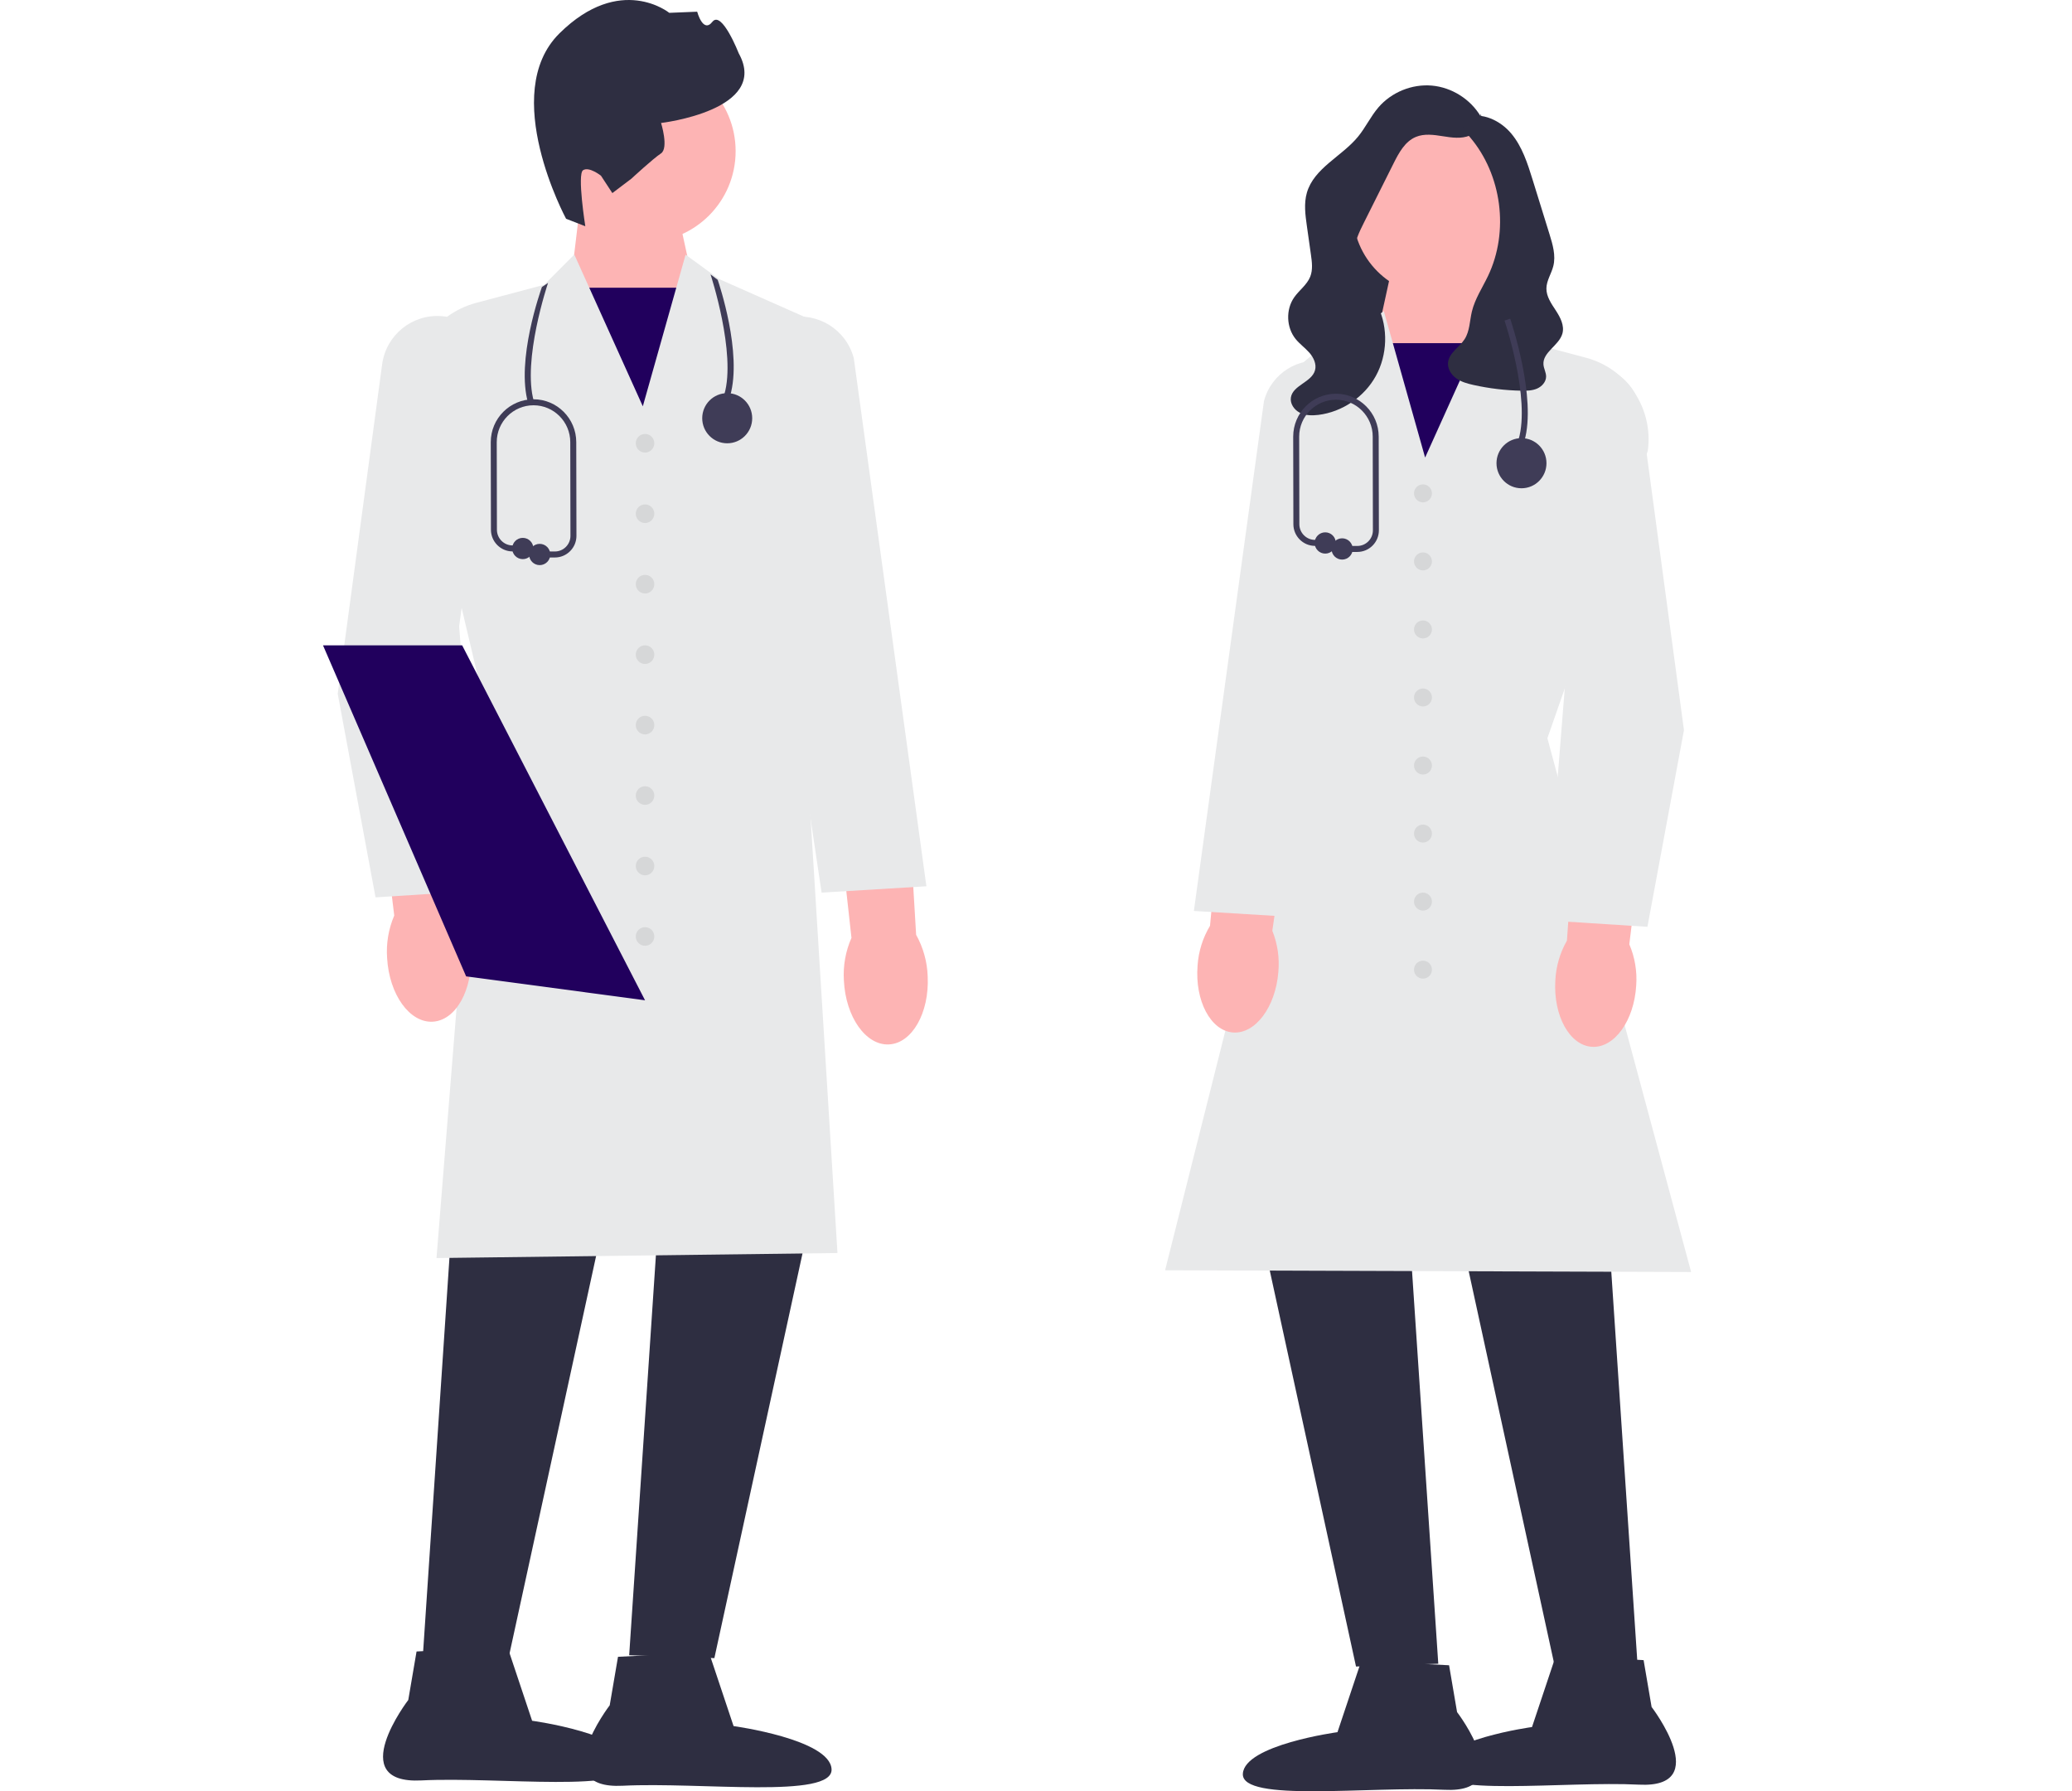 <svg width="155" height="134" viewBox="0 0 155 134" fill="none" xmlns="http://www.w3.org/2000/svg">
<path d="M50.342 14.241L52.02 21.922L48.451 32.613L42.701 21.126L43.499 14.462L50.342 14.241Z" fill="#FDB4B4"/>
<path d="M52.333 21.524H42.404V33.558H52.333V21.524Z" fill="#21005D"/>
<path d="M48.25 18.11C51.995 18.11 55.03 15.065 55.03 11.308C55.03 7.552 51.995 4.507 48.25 4.507C44.505 4.507 41.47 7.552 41.47 11.308C41.47 15.065 44.505 18.11 48.25 18.11Z" fill="#FDB4B4"/>
<path d="M42.347 16.366C42.347 16.366 37.293 7.003 41.85 2.497C46.407 -2.009 50.065 0.96 50.065 0.96L52.154 0.875C52.154 0.875 52.59 2.524 53.292 1.631C53.994 0.739 55.264 3.99 55.264 3.99C57.62 8.246 49.452 9.2 49.452 9.2C49.452 9.2 50.042 11.085 49.443 11.479C48.843 11.874 47.242 13.359 47.242 13.359L45.808 14.445L44.956 13.143C44.956 13.143 44.066 12.438 43.616 12.734C43.167 13.03 43.785 16.925 43.785 16.925L42.347 16.366Z" fill="#2E2E41"/>
<path d="M34.213 85.251L31.621 124.041L37.994 124.257L46.419 85.576L34.213 85.251Z" fill="#2E2E41"/>
<path d="M49.66 85.034L47.067 123.824L53.44 124.041L61.865 85.359L49.66 85.034Z" fill="#2E2E41"/>
<path d="M32.653 94.113L36.045 51.865L30.843 29.866C30.394 26.596 32.448 23.502 35.618 22.658L40.709 21.303L42.962 19.043L48.087 30.396L51.288 19.051L53.784 20.872L61.188 24.149L61.185 24.226L59.997 50.801L62.648 93.737L62.53 93.739L32.653 94.113Z" fill="#E8E9EA"/>
<path d="M53.03 123.6L54.876 129.126C54.876 129.126 62.094 130.11 62.207 132.352C62.319 134.594 52.396 133.296 46.585 133.589C40.775 133.882 45.611 127.57 45.611 127.57L46.231 123.943L53.03 123.6Z" fill="#2E2E41"/>
<path d="M37.961 123.202L39.806 128.728C39.806 128.728 47.025 129.712 47.138 131.954C47.25 134.196 37.327 132.898 31.516 133.191C25.705 133.484 30.542 127.172 30.542 127.172L31.161 123.545L37.961 123.202Z" fill="#2E2E41"/>
<path d="M28.959 71.676C28.88 70.586 29.063 69.494 29.492 68.49L28.115 57.157L33.51 56.657L34.326 68.207C34.868 69.154 35.176 70.217 35.225 71.308C35.383 74.037 34.109 76.33 32.379 76.431C30.648 76.533 29.117 74.403 28.959 71.676Z" fill="#FDB4B4"/>
<path d="M63.128 73.339C63.061 72.249 63.256 71.158 63.696 70.159L62.442 58.812L67.842 58.371L68.533 69.929C69.064 70.882 69.361 71.949 69.398 73.04C69.527 75.77 68.228 78.05 66.496 78.132C64.764 78.214 63.256 76.069 63.128 73.339Z" fill="#FDB4B4"/>
<path d="M28.093 67.131L28.075 67.033L25.264 51.9L28.586 27.258C28.882 25.058 30.84 23.473 33.049 23.651C34.202 23.743 35.237 24.292 35.963 25.196C36.688 26.1 37.002 27.231 36.847 28.381L34.346 46.862L35.921 66.63L28.093 67.131Z" fill="#E8E9EA"/>
<path d="M61.462 66.776L55.809 28.925C55.515 27.815 55.687 26.653 56.296 25.666C56.904 24.679 57.863 24.006 58.996 23.771C61.164 23.321 63.304 24.651 63.87 26.797L69.301 66.3L61.462 66.776Z" fill="#E8E9EA"/>
<path d="M48.254 33.856C48.637 33.856 48.947 33.544 48.947 33.16C48.947 32.775 48.637 32.464 48.254 32.464C47.87 32.464 47.56 32.775 47.56 33.16C47.56 33.544 47.87 33.856 48.254 33.856Z" fill="#D6D7D8"/>
<path d="M48.254 39.127C48.637 39.127 48.947 38.815 48.947 38.431C48.947 38.046 48.637 37.734 48.254 37.734C47.87 37.734 47.56 38.046 47.56 38.431C47.56 38.815 47.87 39.127 48.254 39.127Z" fill="#D6D7D8"/>
<path d="M48.254 44.398C48.637 44.398 48.947 44.086 48.947 43.702C48.947 43.317 48.637 43.005 48.254 43.005C47.87 43.005 47.56 43.317 47.56 43.702C47.56 44.086 47.87 44.398 48.254 44.398Z" fill="#D6D7D8"/>
<path d="M48.254 49.669C48.637 49.669 48.947 49.357 48.947 48.972C48.947 48.588 48.637 48.276 48.254 48.276C47.87 48.276 47.56 48.588 47.56 48.972C47.56 49.357 47.87 49.669 48.254 49.669Z" fill="#D6D7D8"/>
<path d="M48.254 54.94C48.637 54.94 48.947 54.628 48.947 54.243C48.947 53.859 48.637 53.547 48.254 53.547C47.87 53.547 47.56 53.859 47.56 54.243C47.56 54.628 47.87 54.94 48.254 54.94Z" fill="#D6D7D8"/>
<path d="M48.254 60.21C48.637 60.21 48.947 59.899 48.947 59.514C48.947 59.13 48.637 58.818 48.254 58.818C47.87 58.818 47.56 59.13 47.56 59.514C47.56 59.899 47.87 60.21 48.254 60.21Z" fill="#D6D7D8"/>
<path d="M48.254 65.481C48.637 65.481 48.947 65.17 48.947 64.785C48.947 64.401 48.637 64.089 48.254 64.089C47.87 64.089 47.56 64.401 47.56 64.785C47.56 65.17 47.87 65.481 48.254 65.481Z" fill="#D6D7D8"/>
<path d="M48.254 70.752C48.637 70.752 48.947 70.441 48.947 70.056C48.947 69.672 48.637 69.36 48.254 69.36C47.87 69.36 47.56 69.672 47.56 70.056C47.56 70.441 47.87 70.752 48.254 70.752Z" fill="#D6D7D8"/>
<path d="M48.254 74.83L35.123 73.074L34.87 73.041L28.16 57.518L24.163 48.277H34.573L48.254 74.83Z" fill="#21005D"/>
<path d="M100.901 15.93L109.25 11.342V24.45H99.595L100.901 15.93Z" fill="#2E2E41"/>
<path d="M111.039 18.852L111.81 25.287L106.257 36.38L102.811 26.055L104.431 18.638L111.039 18.852Z" fill="#FDB4B4"/>
<path d="M112.096 25.671H102.509V37.292H112.096V25.671Z" fill="#21005D"/>
<path d="M120.006 87.211L122.509 124.67L116.355 124.88L108.22 87.525L120.006 87.211Z" fill="#2E2E41"/>
<path d="M105.09 87.002L107.593 124.461L101.439 124.67L93.304 87.316L105.09 87.002Z" fill="#2E2E41"/>
<path d="M126.508 95.156L126.361 95.156L87.157 95.027L87.192 94.888L97.272 54.828L94.747 34.611C94.268 30.78 96.313 27.16 99.834 25.601L101.105 25.039L103.52 23.277L106.609 34.228L111.556 23.269L113.736 25.454L118.65 26.763C121.714 27.578 123.699 30.568 123.267 33.718L123.262 33.739L115.756 55.224L126.508 95.156Z" fill="#E8E9EA"/>
<path d="M101.835 124.245L108.401 124.576L108.999 128.079C108.999 128.079 113.67 134.174 108.059 133.891C102.448 133.608 92.865 134.862 92.974 132.697C93.082 130.532 100.053 129.581 100.053 129.581L101.835 124.245Z" fill="#2E2E41"/>
<path d="M116.387 123.861L122.953 124.192L123.551 127.695C123.551 127.695 128.222 133.79 122.611 133.507C117 133.224 107.417 134.478 107.525 132.313C107.634 130.148 114.605 129.197 114.605 129.197L116.387 123.861Z" fill="#2E2E41"/>
<path d="M122.4 73.718C122.247 76.353 120.768 78.409 119.097 78.311C117.426 78.213 116.196 75.998 116.349 73.363C116.396 72.31 116.693 71.283 117.217 70.368L118.005 59.215L123.214 59.698L121.884 70.641C122.299 71.611 122.476 72.666 122.4 73.718Z" fill="#FDB4B4"/>
<path d="M95.629 72.716C95.42 75.347 93.898 77.371 92.229 77.237C90.561 77.104 89.377 74.864 89.587 72.232C89.656 71.18 89.975 70.16 90.518 69.257L91.542 58.123L96.74 58.716L95.179 69.629C95.572 70.608 95.727 71.666 95.629 72.716Z" fill="#FDB4B4"/>
<path d="M123.239 69.333L115.673 68.849L115.682 68.735L117.193 49.756L114.779 31.909C114.628 30.798 114.932 29.704 115.633 28.831C116.335 27.957 117.335 27.427 118.45 27.337C120.584 27.168 122.477 28.698 122.764 30.824L125.972 54.621L125.969 54.639L123.239 69.333Z" fill="#E8E9EA"/>
<path d="M96.888 68.606L89.311 68.147L89.327 68.027L94.553 30.007C95.102 27.919 97.172 26.635 99.266 27.069C100.362 27.297 101.289 27.947 101.877 28.901C102.465 29.855 102.632 30.978 102.345 32.062L96.888 68.606Z" fill="#E8E9EA"/>
<path d="M106.448 37.58C106.819 37.58 107.119 37.279 107.119 36.908C107.119 36.537 106.819 36.236 106.448 36.236C106.078 36.236 105.778 36.537 105.778 36.908C105.778 37.279 106.078 37.58 106.448 37.58Z" fill="#D6D7D8"/>
<path d="M106.448 42.67C106.819 42.67 107.119 42.369 107.119 41.998C107.119 41.627 106.819 41.326 106.448 41.326C106.078 41.326 105.778 41.627 105.778 41.998C105.778 42.369 106.078 42.67 106.448 42.67Z" fill="#D6D7D8"/>
<path d="M106.448 47.76C106.819 47.76 107.119 47.459 107.119 47.088C107.119 46.717 106.819 46.416 106.448 46.416C106.078 46.416 105.778 46.717 105.778 47.088C105.778 47.459 106.078 47.76 106.448 47.76Z" fill="#D6D7D8"/>
<path d="M106.448 52.85C106.819 52.85 107.119 52.549 107.119 52.178C107.119 51.807 106.819 51.506 106.448 51.506C106.078 51.506 105.778 51.807 105.778 52.178C105.778 52.549 106.078 52.85 106.448 52.85Z" fill="#D6D7D8"/>
<path d="M106.448 57.941C106.819 57.941 107.119 57.639 107.119 57.268C107.119 56.897 106.819 56.596 106.448 56.596C106.078 56.596 105.778 56.897 105.778 57.268C105.778 57.639 106.078 57.941 106.448 57.941Z" fill="#D6D7D8"/>
<path d="M106.448 63.031C106.819 63.031 107.119 62.73 107.119 62.358C107.119 61.987 106.819 61.686 106.448 61.686C106.078 61.686 105.778 61.987 105.778 62.358C105.778 62.73 106.078 63.031 106.448 63.031Z" fill="#D6D7D8"/>
<path d="M106.448 68.121C106.819 68.121 107.119 67.82 107.119 67.448C107.119 67.077 106.819 66.776 106.448 66.776C106.078 66.776 105.778 67.077 105.778 67.448C105.778 67.82 106.078 68.121 106.448 68.121Z" fill="#D6D7D8"/>
<path d="M106.448 73.211C106.819 73.211 107.119 72.91 107.119 72.538C107.119 72.167 106.819 71.866 106.448 71.866C106.078 71.866 105.778 72.167 105.778 72.538C105.778 72.91 106.078 73.211 106.448 73.211Z" fill="#D6D7D8"/>
<path d="M107.466 22.136C110.928 22.136 113.734 19.321 113.734 15.848C113.734 12.375 110.928 9.56 107.466 9.56C104.004 9.56 101.197 12.375 101.197 15.848C101.197 19.321 104.004 22.136 107.466 22.136Z" fill="#FDB4B4"/>
<path d="M110.751 8.508C111.051 9.12 110.575 9.886 109.944 10.143C109.314 10.401 108.602 10.297 107.93 10.19C107.257 10.082 106.544 9.981 105.916 10.243C105.102 10.582 104.644 11.433 104.249 12.223C103.511 13.697 102.774 15.172 102.036 16.646C101.676 17.366 101.307 18.119 101.3 18.925C101.288 20.404 102.458 21.586 103.087 22.924C103.853 24.553 103.79 26.549 102.922 28.126C102.054 29.703 100.404 30.82 98.622 31.038C98.153 31.095 97.656 31.088 97.235 30.875C96.813 30.661 96.491 30.194 96.569 29.727C96.722 28.813 98.115 28.599 98.37 27.709C98.504 27.244 98.267 26.747 97.949 26.384C97.63 26.021 97.227 25.737 96.923 25.362C96.222 24.495 96.175 23.158 96.814 22.245C97.189 21.708 97.77 21.309 98.013 20.701C98.22 20.182 98.145 19.598 98.066 19.045C97.966 18.334 97.865 17.623 97.764 16.912C97.647 16.082 97.531 15.223 97.763 14.418C98.295 12.573 100.371 11.707 101.589 10.226C102.155 9.537 102.535 8.709 103.116 8.033C104.09 6.898 105.623 6.273 107.11 6.403C108.597 6.533 110 7.416 110.763 8.702" fill="#2E2E41"/>
<path d="M109.761 8.624C109.455 8.734 109.342 9.134 109.43 9.448C109.518 9.762 109.749 10.011 109.96 10.259C112.35 13.065 112.905 17.308 111.318 20.637C110.896 21.523 110.334 22.356 110.106 23.311C109.941 24.006 109.95 24.767 109.566 25.369C109.175 25.981 108.4 26.391 108.323 27.114C108.274 27.578 108.556 28.029 108.934 28.301C109.312 28.573 109.773 28.697 110.227 28.799C111.407 29.062 112.614 29.206 113.823 29.228C114.217 29.235 114.623 29.226 114.985 29.069C115.346 28.911 115.655 28.57 115.659 28.174C115.662 27.863 115.484 27.577 115.461 27.267C115.393 26.338 116.638 25.844 116.881 24.945C117.04 24.355 116.726 23.747 116.391 23.235C116.056 22.723 115.674 22.186 115.682 21.574C115.69 20.988 116.057 20.472 116.199 19.903C116.396 19.117 116.154 18.295 115.914 17.521C115.71 16.863 115.506 16.205 115.302 15.547C115.085 14.847 114.868 14.148 114.651 13.448C114.272 12.227 113.874 10.97 113.054 9.991C112.234 9.011 110.876 8.369 109.665 8.769" fill="#2E2E41"/>
<path d="M114.033 32.99L113.603 32.865C114.498 29.786 112.568 24.041 112.549 23.983L112.972 23.838C113.054 24.079 114.967 29.777 114.033 32.99Z" fill="#3F3C57"/>
<path d="M113.818 36.527C114.85 36.527 115.687 35.687 115.687 34.651C115.687 33.616 114.85 32.776 113.818 32.776C112.785 32.776 111.948 33.616 111.948 34.651C111.948 35.687 112.785 36.527 113.818 36.527Z" fill="#3F3C57"/>
<path d="M101.535 41.29H100.401C100.277 41.29 100.177 41.19 100.177 41.066C100.177 40.942 100.277 40.842 100.401 40.842H101.535C101.847 40.842 102.141 40.719 102.361 40.498C102.582 40.276 102.703 39.981 102.702 39.668L102.689 32.663C102.689 31.141 101.455 29.903 99.938 29.903C98.422 29.903 97.188 31.141 97.188 32.662L97.201 39.219C97.203 39.859 97.723 40.383 98.36 40.388L99.138 40.394C99.262 40.395 99.361 40.496 99.361 40.62C99.36 40.743 99.26 40.843 99.137 40.843H99.135L98.357 40.837C97.475 40.83 96.756 40.105 96.754 39.22L96.74 32.663C96.74 30.893 98.175 29.454 99.938 29.454C101.702 29.454 103.136 30.893 103.136 32.662L103.15 39.667C103.151 40.1 102.983 40.508 102.678 40.815C102.373 41.121 101.967 41.29 101.535 41.29Z" fill="#3F3C57"/>
<path d="M99.137 41.414C99.575 41.414 99.93 41.058 99.93 40.618C99.93 40.179 99.575 39.823 99.137 39.823C98.699 39.823 98.344 40.179 98.344 40.618C98.344 41.058 98.699 41.414 99.137 41.414Z" fill="#3F3C57"/>
<path d="M100.401 41.862C100.839 41.862 101.194 41.505 101.194 41.066C101.194 40.627 100.839 40.27 100.401 40.27C99.963 40.27 99.607 40.627 99.607 41.066C99.607 41.505 99.963 41.862 100.401 41.862Z" fill="#3F3C57"/>
<path d="M54.616 29.626L54.186 29.5C55.081 26.421 53.173 20.587 53.153 20.529L53.69 20.935C53.772 21.176 55.55 26.412 54.616 29.626Z" fill="#3F3C57"/>
<path d="M39.513 30.173L39.943 30.047C39.048 26.968 40.978 21.223 40.997 21.165L40.538 21.474C40.456 21.715 38.579 26.959 39.513 30.173Z" fill="#3F3C57"/>
<path d="M54.401 33.162C55.433 33.162 56.27 32.322 56.27 31.287C56.27 30.251 55.433 29.411 54.401 29.411C53.368 29.411 52.531 30.251 52.531 31.287C52.531 32.322 53.368 33.162 54.401 33.162Z" fill="#3F3C57"/>
<path d="M41.506 41.705H40.373C40.249 41.705 40.149 41.604 40.149 41.48C40.149 41.356 40.249 41.256 40.373 41.256H41.506C41.819 41.256 42.112 41.134 42.333 40.912C42.553 40.69 42.675 40.395 42.674 40.082L42.66 33.077C42.66 31.555 41.427 30.318 39.91 30.318C38.394 30.318 37.16 31.555 37.16 33.077L37.173 39.633C37.175 40.273 37.694 40.797 38.332 40.802L39.11 40.808C39.234 40.809 39.333 40.91 39.332 41.035C39.331 41.158 39.231 41.257 39.108 41.257H39.107L38.329 41.251C37.447 41.245 36.727 40.519 36.726 39.634L36.712 33.077C36.712 31.308 38.147 29.869 39.91 29.869C41.673 29.869 43.108 31.308 43.108 33.077L43.122 40.081C43.123 40.515 42.955 40.922 42.65 41.229C42.345 41.536 41.938 41.705 41.506 41.705Z" fill="#3F3C57"/>
<path d="M39.108 41.828C39.547 41.828 39.902 41.472 39.902 41.033C39.902 40.593 39.547 40.237 39.108 40.237C38.67 40.237 38.315 40.593 38.315 41.033C38.315 41.472 38.67 41.828 39.108 41.828Z" fill="#3F3C57"/>
<path d="M40.372 42.276C40.81 42.276 41.165 41.92 41.165 41.48C41.165 41.041 40.81 40.685 40.372 40.685C39.934 40.685 39.579 41.041 39.579 41.48C39.579 41.92 39.934 42.276 40.372 42.276Z" fill="#3F3C57"/>
</svg>
